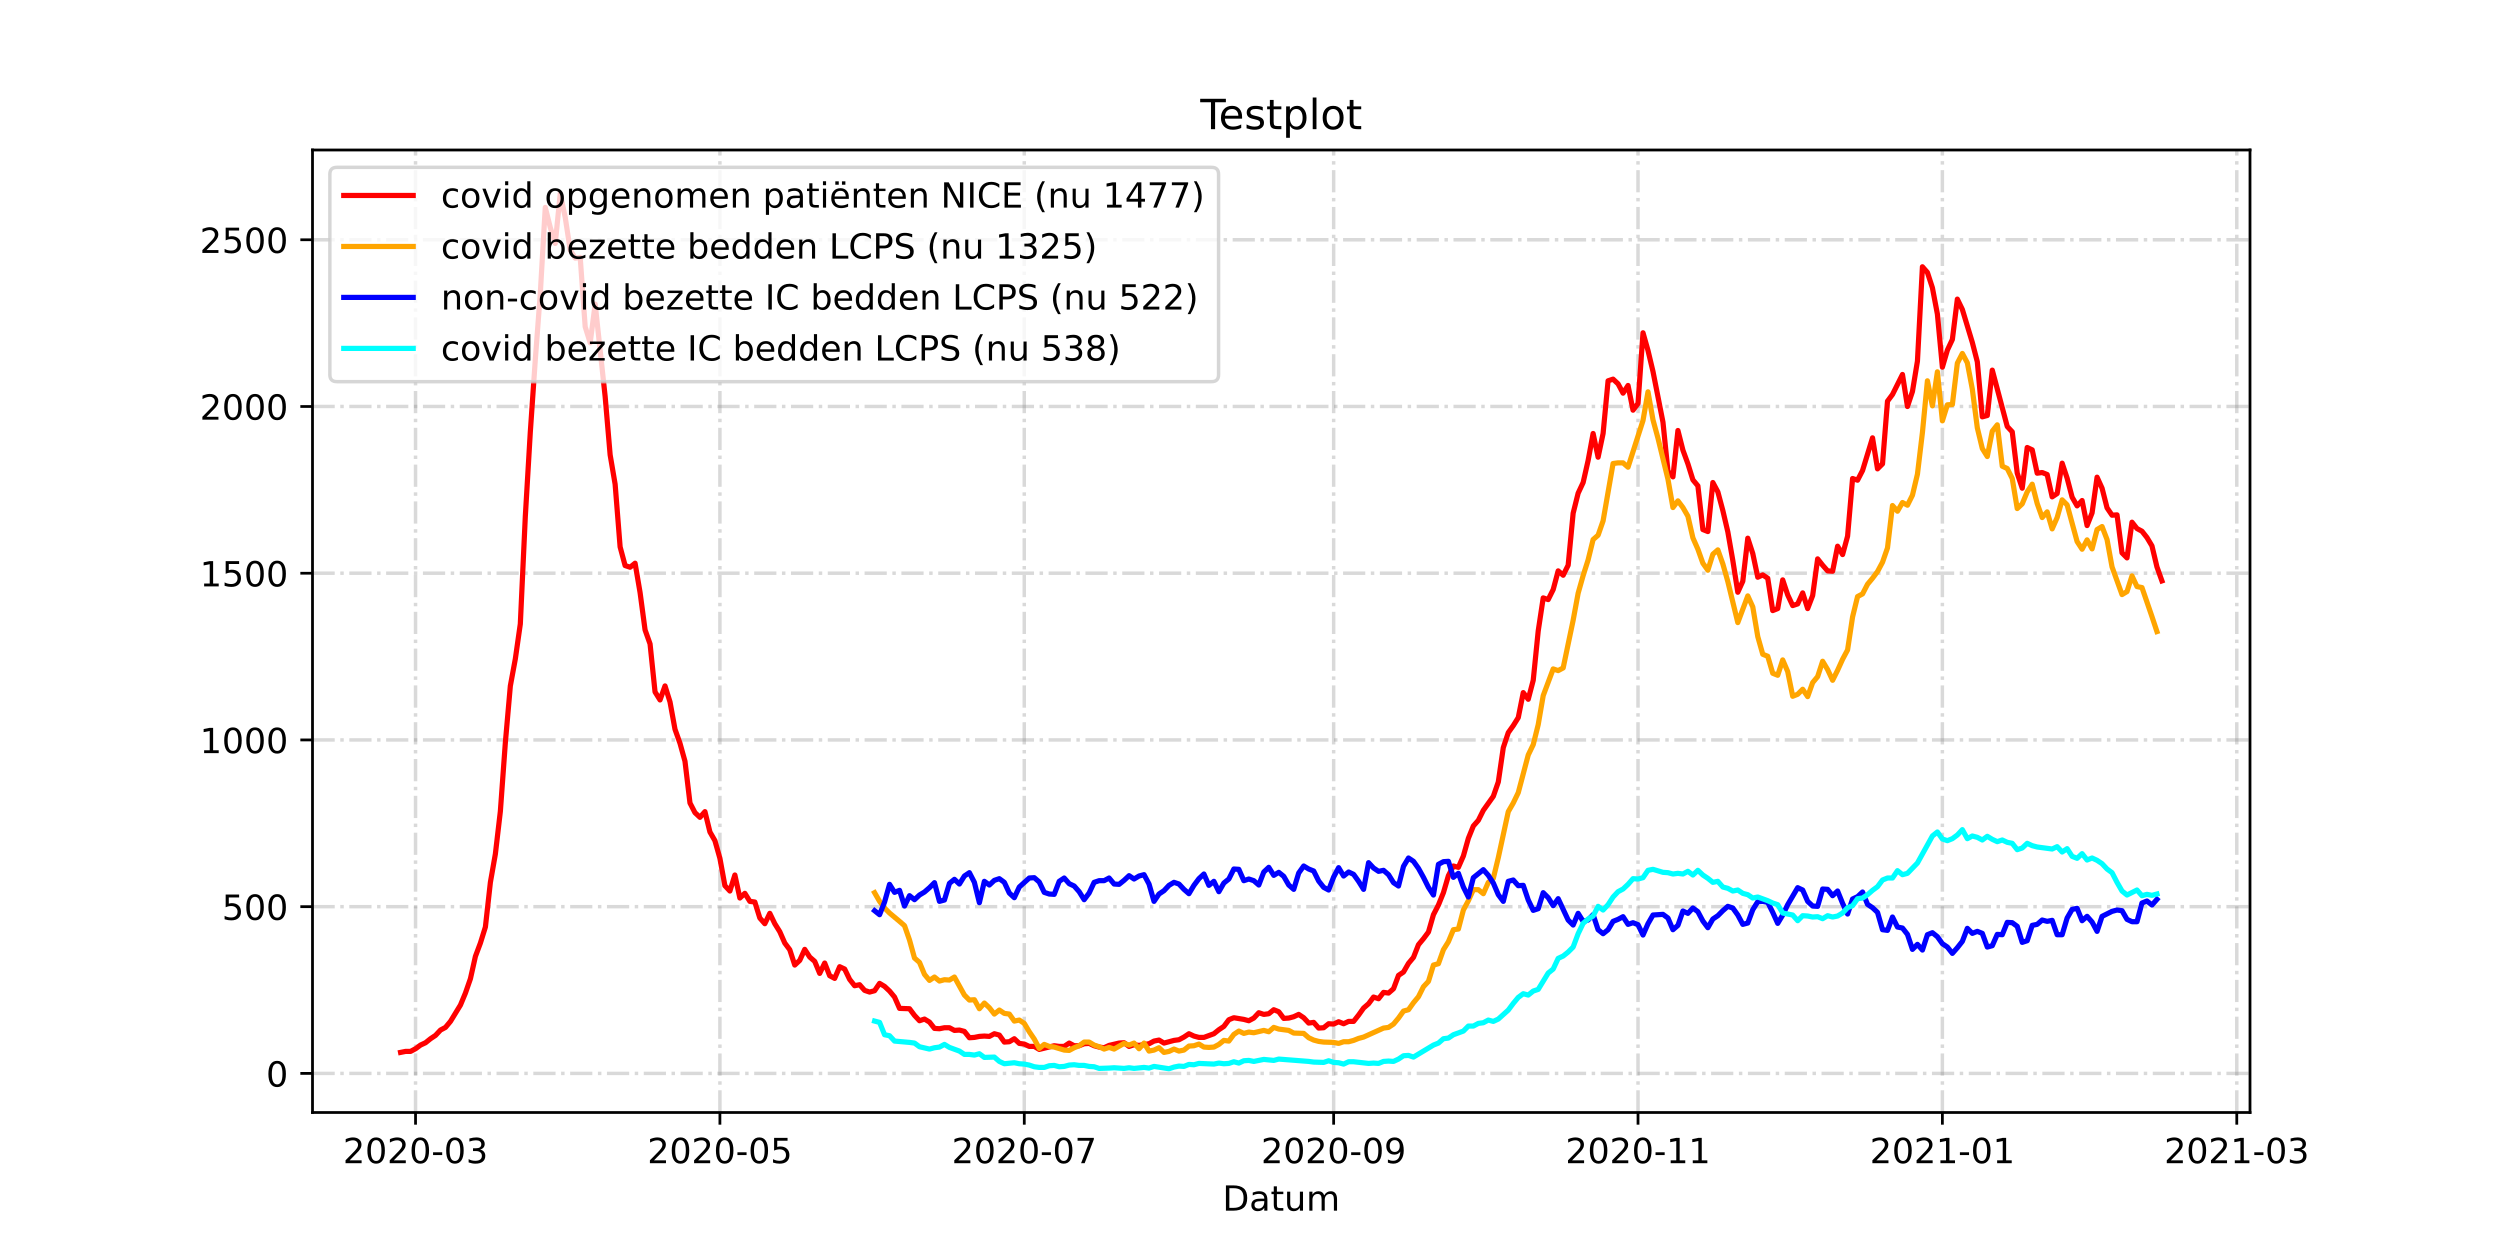<?xml version="1.0" encoding="utf-8" standalone="no"?>
<!DOCTYPE svg PUBLIC "-//W3C//DTD SVG 1.1//EN"
  "http://www.w3.org/Graphics/SVG/1.1/DTD/svg11.dtd">
<!-- Created with matplotlib (https://matplotlib.org/) -->
<svg height="360pt" version="1.1" viewBox="0 0 720 360" width="720pt" xmlns="http://www.w3.org/2000/svg" xmlns:xlink="http://www.w3.org/1999/xlink">
 <defs>
  <style type="text/css">*{stroke-linecap:butt;stroke-linejoin:round;}</style>
 </defs>
 <g id="figure_1">
  <g id="patch_1">
   <path d="M 0 360 
L 720 360 
L 720 0 
L 0 0 
z
" style="fill:#ffffff;"/>
  </g>
  <g id="axes_1">
   <g id="patch_2">
    <path d="M 90 320.4 
L 648 320.4 
L 648 43.2 
L 90 43.2 
z
" style="fill:#ffffff;"/>
   </g>
   <g id="matplotlib.axis_1">
    <g id="xtick_1">
     <g id="line2d_1">
      <path clip-path="url(#p1fb1a75ed5)" d="M 119.675 320.4 
L 119.675 43.2 
" style="fill:none;stroke:#808080;stroke-dasharray:6.4,1.6,1,1.6;stroke-dashoffset:0;stroke-opacity:0.3;"/>
     </g>
     <g id="line2d_2">
      <defs>
       <path d="M 0 0 
L 0 3.5 
" id="m7a5507fb14" style="stroke:#000000;stroke-width:0.8;"/>
      </defs>
      <g>
       <use style="stroke:#000000;stroke-width:0.8;" x="119.675" xlink:href="#m7a5507fb14" y="320.4"/>
      </g>
     </g>
     <g id="text_1">
      <!-- 2020-03 -->
      <g transform="translate(98.783 334.998)scale(0.1 -0.1)">
       <defs>
        <path d="M 19.188 8.297 
L 53.609 8.297 
L 53.609 0 
L 7.328 0 
L 7.328 8.297 
Q 12.938 14.109 22.625 23.891 
Q 32.328 33.688 34.812 36.531 
Q 39.547 41.844 41.422 45.531 
Q 43.312 49.219 43.312 52.781 
Q 43.312 58.594 39.234 62.25 
Q 35.156 65.922 28.609 65.922 
Q 23.969 65.922 18.812 64.312 
Q 13.672 62.703 7.812 59.422 
L 7.812 69.391 
Q 13.766 71.781 18.938 73 
Q 24.125 74.219 28.422 74.219 
Q 39.75 74.219 46.484 68.547 
Q 53.219 62.891 53.219 53.422 
Q 53.219 48.922 51.531 44.891 
Q 49.859 40.875 45.406 35.406 
Q 44.188 33.984 37.641 27.219 
Q 31.109 20.453 19.188 8.297 
z
" id="DejaVuSans-50"/>
        <path d="M 31.781 66.406 
Q 24.172 66.406 20.328 58.906 
Q 16.5 51.422 16.5 36.375 
Q 16.5 21.391 20.328 13.891 
Q 24.172 6.391 31.781 6.391 
Q 39.453 6.391 43.281 13.891 
Q 47.125 21.391 47.125 36.375 
Q 47.125 51.422 43.281 58.906 
Q 39.453 66.406 31.781 66.406 
z
M 31.781 74.219 
Q 44.047 74.219 50.516 64.516 
Q 56.984 54.828 56.984 36.375 
Q 56.984 17.969 50.516 8.266 
Q 44.047 -1.422 31.781 -1.422 
Q 19.531 -1.422 13.062 8.266 
Q 6.594 17.969 6.594 36.375 
Q 6.594 54.828 13.062 64.516 
Q 19.531 74.219 31.781 74.219 
z
" id="DejaVuSans-48"/>
        <path d="M 4.891 31.391 
L 31.203 31.391 
L 31.203 23.391 
L 4.891 23.391 
z
" id="DejaVuSans-45"/>
        <path d="M 40.578 39.312 
Q 47.656 37.797 51.625 33 
Q 55.609 28.219 55.609 21.188 
Q 55.609 10.406 48.188 4.484 
Q 40.766 -1.422 27.094 -1.422 
Q 22.516 -1.422 17.656 -0.516 
Q 12.797 0.391 7.625 2.203 
L 7.625 11.719 
Q 11.719 9.328 16.594 8.109 
Q 21.484 6.891 26.812 6.891 
Q 36.078 6.891 40.938 10.547 
Q 45.797 14.203 45.797 21.188 
Q 45.797 27.641 41.281 31.266 
Q 36.766 34.906 28.719 34.906 
L 20.219 34.906 
L 20.219 43.016 
L 29.109 43.016 
Q 36.375 43.016 40.234 45.922 
Q 44.094 48.828 44.094 54.297 
Q 44.094 59.906 40.109 62.906 
Q 36.141 65.922 28.719 65.922 
Q 24.656 65.922 20.016 65.031 
Q 15.375 64.156 9.812 62.312 
L 9.812 71.094 
Q 15.438 72.656 20.344 73.438 
Q 25.25 74.219 29.594 74.219 
Q 40.828 74.219 47.359 69.109 
Q 53.906 64.016 53.906 55.328 
Q 53.906 49.266 50.438 45.094 
Q 46.969 40.922 40.578 39.312 
z
" id="DejaVuSans-51"/>
       </defs>
       <use xlink:href="#DejaVuSans-50"/>
       <use x="63.623" xlink:href="#DejaVuSans-48"/>
       <use x="127.246" xlink:href="#DejaVuSans-50"/>
       <use x="190.869" xlink:href="#DejaVuSans-48"/>
       <use x="254.492" xlink:href="#DejaVuSans-45"/>
       <use x="290.576" xlink:href="#DejaVuSans-48"/>
       <use x="354.199" xlink:href="#DejaVuSans-51"/>
      </g>
     </g>
    </g>
    <g id="xtick_2">
     <g id="line2d_3">
      <path clip-path="url(#p1fb1a75ed5)" d="M 207.334 320.4 
L 207.334 43.2 
" style="fill:none;stroke:#808080;stroke-dasharray:6.4,1.6,1,1.6;stroke-dashoffset:0;stroke-opacity:0.3;"/>
     </g>
     <g id="line2d_4">
      <g>
       <use style="stroke:#000000;stroke-width:0.8;" x="207.334" xlink:href="#m7a5507fb14" y="320.4"/>
      </g>
     </g>
     <g id="text_2">
      <!-- 2020-05 -->
      <g transform="translate(186.442 334.998)scale(0.1 -0.1)">
       <defs>
        <path d="M 10.797 72.906 
L 49.516 72.906 
L 49.516 64.594 
L 19.828 64.594 
L 19.828 46.734 
Q 21.969 47.469 24.109 47.828 
Q 26.266 48.188 28.422 48.188 
Q 40.625 48.188 47.75 41.5 
Q 54.891 34.812 54.891 23.391 
Q 54.891 11.625 47.562 5.094 
Q 40.234 -1.422 26.906 -1.422 
Q 22.312 -1.422 17.547 -0.641 
Q 12.797 0.141 7.719 1.703 
L 7.719 11.625 
Q 12.109 9.234 16.797 8.062 
Q 21.484 6.891 26.703 6.891 
Q 35.156 6.891 40.078 11.328 
Q 45.016 15.766 45.016 23.391 
Q 45.016 31 40.078 35.438 
Q 35.156 39.891 26.703 39.891 
Q 22.75 39.891 18.812 39.016 
Q 14.891 38.141 10.797 36.281 
z
" id="DejaVuSans-53"/>
       </defs>
       <use xlink:href="#DejaVuSans-50"/>
       <use x="63.623" xlink:href="#DejaVuSans-48"/>
       <use x="127.246" xlink:href="#DejaVuSans-50"/>
       <use x="190.869" xlink:href="#DejaVuSans-48"/>
       <use x="254.492" xlink:href="#DejaVuSans-45"/>
       <use x="290.576" xlink:href="#DejaVuSans-48"/>
       <use x="354.199" xlink:href="#DejaVuSans-53"/>
      </g>
     </g>
    </g>
    <g id="xtick_3">
     <g id="line2d_5">
      <path clip-path="url(#p1fb1a75ed5)" d="M 294.993 320.4 
L 294.993 43.2 
" style="fill:none;stroke:#808080;stroke-dasharray:6.4,1.6,1,1.6;stroke-dashoffset:0;stroke-opacity:0.3;"/>
     </g>
     <g id="line2d_6">
      <g>
       <use style="stroke:#000000;stroke-width:0.8;" x="294.993" xlink:href="#m7a5507fb14" y="320.4"/>
      </g>
     </g>
     <g id="text_3">
      <!-- 2020-07 -->
      <g transform="translate(274.101 334.998)scale(0.1 -0.1)">
       <defs>
        <path d="M 8.203 72.906 
L 55.078 72.906 
L 55.078 68.703 
L 28.609 0 
L 18.312 0 
L 43.219 64.594 
L 8.203 64.594 
z
" id="DejaVuSans-55"/>
       </defs>
       <use xlink:href="#DejaVuSans-50"/>
       <use x="63.623" xlink:href="#DejaVuSans-48"/>
       <use x="127.246" xlink:href="#DejaVuSans-50"/>
       <use x="190.869" xlink:href="#DejaVuSans-48"/>
       <use x="254.492" xlink:href="#DejaVuSans-45"/>
       <use x="290.576" xlink:href="#DejaVuSans-48"/>
       <use x="354.199" xlink:href="#DejaVuSans-55"/>
      </g>
     </g>
    </g>
    <g id="xtick_4">
     <g id="line2d_7">
      <path clip-path="url(#p1fb1a75ed5)" d="M 384.089 320.4 
L 384.089 43.2 
" style="fill:none;stroke:#808080;stroke-dasharray:6.4,1.6,1,1.6;stroke-dashoffset:0;stroke-opacity:0.3;"/>
     </g>
     <g id="line2d_8">
      <g>
       <use style="stroke:#000000;stroke-width:0.8;" x="384.089" xlink:href="#m7a5507fb14" y="320.4"/>
      </g>
     </g>
     <g id="text_4">
      <!-- 2020-09 -->
      <g transform="translate(363.197 334.998)scale(0.1 -0.1)">
       <defs>
        <path d="M 10.984 1.516 
L 10.984 10.5 
Q 14.703 8.734 18.5 7.812 
Q 22.312 6.891 25.984 6.891 
Q 35.75 6.891 40.891 13.453 
Q 46.047 20.016 46.781 33.406 
Q 43.953 29.203 39.594 26.953 
Q 35.25 24.703 29.984 24.703 
Q 19.047 24.703 12.672 31.312 
Q 6.297 37.938 6.297 49.422 
Q 6.297 60.641 12.938 67.422 
Q 19.578 74.219 30.609 74.219 
Q 43.266 74.219 49.922 64.516 
Q 56.594 54.828 56.594 36.375 
Q 56.594 19.141 48.406 8.859 
Q 40.234 -1.422 26.422 -1.422 
Q 22.703 -1.422 18.891 -0.688 
Q 15.094 0.047 10.984 1.516 
z
M 30.609 32.422 
Q 37.25 32.422 41.125 36.953 
Q 45.016 41.5 45.016 49.422 
Q 45.016 57.281 41.125 61.844 
Q 37.25 66.406 30.609 66.406 
Q 23.969 66.406 20.094 61.844 
Q 16.219 57.281 16.219 49.422 
Q 16.219 41.5 20.094 36.953 
Q 23.969 32.422 30.609 32.422 
z
" id="DejaVuSans-57"/>
       </defs>
       <use xlink:href="#DejaVuSans-50"/>
       <use x="63.623" xlink:href="#DejaVuSans-48"/>
       <use x="127.246" xlink:href="#DejaVuSans-50"/>
       <use x="190.869" xlink:href="#DejaVuSans-48"/>
       <use x="254.492" xlink:href="#DejaVuSans-45"/>
       <use x="290.576" xlink:href="#DejaVuSans-48"/>
       <use x="354.199" xlink:href="#DejaVuSans-57"/>
      </g>
     </g>
    </g>
    <g id="xtick_5">
     <g id="line2d_9">
      <path clip-path="url(#p1fb1a75ed5)" d="M 471.748 320.4 
L 471.748 43.2 
" style="fill:none;stroke:#808080;stroke-dasharray:6.4,1.6,1,1.6;stroke-dashoffset:0;stroke-opacity:0.3;"/>
     </g>
     <g id="line2d_10">
      <g>
       <use style="stroke:#000000;stroke-width:0.8;" x="471.748" xlink:href="#m7a5507fb14" y="320.4"/>
      </g>
     </g>
     <g id="text_5">
      <!-- 2020-11 -->
      <g transform="translate(450.856 334.998)scale(0.1 -0.1)">
       <defs>
        <path d="M 12.406 8.297 
L 28.516 8.297 
L 28.516 63.922 
L 10.984 60.406 
L 10.984 69.391 
L 28.422 72.906 
L 38.281 72.906 
L 38.281 8.297 
L 54.391 8.297 
L 54.391 0 
L 12.406 0 
z
" id="DejaVuSans-49"/>
       </defs>
       <use xlink:href="#DejaVuSans-50"/>
       <use x="63.623" xlink:href="#DejaVuSans-48"/>
       <use x="127.246" xlink:href="#DejaVuSans-50"/>
       <use x="190.869" xlink:href="#DejaVuSans-48"/>
       <use x="254.492" xlink:href="#DejaVuSans-45"/>
       <use x="290.576" xlink:href="#DejaVuSans-49"/>
       <use x="354.199" xlink:href="#DejaVuSans-49"/>
      </g>
     </g>
    </g>
    <g id="xtick_6">
     <g id="line2d_11">
      <path clip-path="url(#p1fb1a75ed5)" d="M 559.407 320.4 
L 559.407 43.2 
" style="fill:none;stroke:#808080;stroke-dasharray:6.4,1.6,1,1.6;stroke-dashoffset:0;stroke-opacity:0.3;"/>
     </g>
     <g id="line2d_12">
      <g>
       <use style="stroke:#000000;stroke-width:0.8;" x="559.407" xlink:href="#m7a5507fb14" y="320.4"/>
      </g>
     </g>
     <g id="text_6">
      <!-- 2021-01 -->
      <g transform="translate(538.515 334.998)scale(0.1 -0.1)">
       <use xlink:href="#DejaVuSans-50"/>
       <use x="63.623" xlink:href="#DejaVuSans-48"/>
       <use x="127.246" xlink:href="#DejaVuSans-50"/>
       <use x="190.869" xlink:href="#DejaVuSans-49"/>
       <use x="254.492" xlink:href="#DejaVuSans-45"/>
       <use x="290.576" xlink:href="#DejaVuSans-48"/>
       <use x="354.199" xlink:href="#DejaVuSans-49"/>
      </g>
     </g>
    </g>
    <g id="xtick_7">
     <g id="line2d_13">
      <path clip-path="url(#p1fb1a75ed5)" d="M 644.192 320.4 
L 644.192 43.2 
" style="fill:none;stroke:#808080;stroke-dasharray:6.4,1.6,1,1.6;stroke-dashoffset:0;stroke-opacity:0.3;"/>
     </g>
     <g id="line2d_14">
      <g>
       <use style="stroke:#000000;stroke-width:0.8;" x="644.192" xlink:href="#m7a5507fb14" y="320.4"/>
      </g>
     </g>
     <g id="text_7">
      <!-- 2021-03 -->
      <g transform="translate(623.3 334.998)scale(0.1 -0.1)">
       <use xlink:href="#DejaVuSans-50"/>
       <use x="63.623" xlink:href="#DejaVuSans-48"/>
       <use x="127.246" xlink:href="#DejaVuSans-50"/>
       <use x="190.869" xlink:href="#DejaVuSans-49"/>
       <use x="254.492" xlink:href="#DejaVuSans-45"/>
       <use x="290.576" xlink:href="#DejaVuSans-48"/>
       <use x="354.199" xlink:href="#DejaVuSans-51"/>
      </g>
     </g>
    </g>
    <g id="text_8">
     <!-- Datum -->
     <g transform="translate(352.087 348.677)scale(0.1 -0.1)">
      <defs>
       <path d="M 19.672 64.797 
L 19.672 8.109 
L 31.594 8.109 
Q 46.688 8.109 53.688 14.938 
Q 60.688 21.781 60.688 36.531 
Q 60.688 51.172 53.688 57.984 
Q 46.688 64.797 31.594 64.797 
z
M 9.812 72.906 
L 30.078 72.906 
Q 51.266 72.906 61.172 64.094 
Q 71.094 55.281 71.094 36.531 
Q 71.094 17.672 61.125 8.828 
Q 51.172 0 30.078 0 
L 9.812 0 
z
" id="DejaVuSans-68"/>
       <path d="M 34.281 27.484 
Q 23.391 27.484 19.188 25 
Q 14.984 22.516 14.984 16.5 
Q 14.984 11.719 18.141 8.906 
Q 21.297 6.109 26.703 6.109 
Q 34.188 6.109 38.703 11.406 
Q 43.219 16.703 43.219 25.484 
L 43.219 27.484 
z
M 52.203 31.203 
L 52.203 0 
L 43.219 0 
L 43.219 8.297 
Q 40.141 3.328 35.547 0.953 
Q 30.953 -1.422 24.312 -1.422 
Q 15.922 -1.422 10.953 3.297 
Q 6 8.016 6 15.922 
Q 6 25.141 12.172 29.828 
Q 18.359 34.516 30.609 34.516 
L 43.219 34.516 
L 43.219 35.406 
Q 43.219 41.609 39.141 45 
Q 35.062 48.391 27.688 48.391 
Q 23 48.391 18.547 47.266 
Q 14.109 46.141 10.016 43.891 
L 10.016 52.203 
Q 14.938 54.109 19.578 55.047 
Q 24.219 56 28.609 56 
Q 40.484 56 46.344 49.844 
Q 52.203 43.703 52.203 31.203 
z
" id="DejaVuSans-97"/>
       <path d="M 18.312 70.219 
L 18.312 54.688 
L 36.812 54.688 
L 36.812 47.703 
L 18.312 47.703 
L 18.312 18.016 
Q 18.312 11.328 20.141 9.422 
Q 21.969 7.516 27.594 7.516 
L 36.812 7.516 
L 36.812 0 
L 27.594 0 
Q 17.188 0 13.234 3.875 
Q 9.281 7.766 9.281 18.016 
L 9.281 47.703 
L 2.688 47.703 
L 2.688 54.688 
L 9.281 54.688 
L 9.281 70.219 
z
" id="DejaVuSans-116"/>
       <path d="M 8.5 21.578 
L 8.5 54.688 
L 17.484 54.688 
L 17.484 21.922 
Q 17.484 14.156 20.5 10.266 
Q 23.531 6.391 29.594 6.391 
Q 36.859 6.391 41.078 11.031 
Q 45.312 15.672 45.312 23.688 
L 45.312 54.688 
L 54.297 54.688 
L 54.297 0 
L 45.312 0 
L 45.312 8.406 
Q 42.047 3.422 37.719 1 
Q 33.406 -1.422 27.688 -1.422 
Q 18.266 -1.422 13.375 4.438 
Q 8.5 10.297 8.5 21.578 
z
M 31.109 56 
z
" id="DejaVuSans-117"/>
       <path d="M 52 44.188 
Q 55.375 50.25 60.062 53.125 
Q 64.75 56 71.094 56 
Q 79.641 56 84.281 50.016 
Q 88.922 44.047 88.922 33.016 
L 88.922 0 
L 79.891 0 
L 79.891 32.719 
Q 79.891 40.578 77.094 44.375 
Q 74.312 48.188 68.609 48.188 
Q 61.625 48.188 57.562 43.547 
Q 53.516 38.922 53.516 30.906 
L 53.516 0 
L 44.484 0 
L 44.484 32.719 
Q 44.484 40.625 41.703 44.406 
Q 38.922 48.188 33.109 48.188 
Q 26.219 48.188 22.156 43.531 
Q 18.109 38.875 18.109 30.906 
L 18.109 0 
L 9.078 0 
L 9.078 54.688 
L 18.109 54.688 
L 18.109 46.188 
Q 21.188 51.219 25.484 53.609 
Q 29.781 56 35.688 56 
Q 41.656 56 45.828 52.969 
Q 50 49.953 52 44.188 
z
" id="DejaVuSans-109"/>
      </defs>
      <use xlink:href="#DejaVuSans-68"/>
      <use x="77.002" xlink:href="#DejaVuSans-97"/>
      <use x="138.281" xlink:href="#DejaVuSans-116"/>
      <use x="177.49" xlink:href="#DejaVuSans-117"/>
      <use x="240.869" xlink:href="#DejaVuSans-109"/>
     </g>
    </g>
   </g>
   <g id="matplotlib.axis_2">
    <g id="ytick_1">
     <g id="line2d_15">
      <path clip-path="url(#p1fb1a75ed5)" d="M 90 309.145 
L 648 309.145 
" style="fill:none;stroke:#808080;stroke-dasharray:6.4,1.6,1,1.6;stroke-dashoffset:0;stroke-opacity:0.3;"/>
     </g>
     <g id="line2d_16">
      <defs>
       <path d="M 0 0 
L -3.5 0 
" id="mdbb04f09a5" style="stroke:#000000;stroke-width:0.8;"/>
      </defs>
      <g>
       <use style="stroke:#000000;stroke-width:0.8;" x="90" xlink:href="#mdbb04f09a5" y="309.145"/>
      </g>
     </g>
     <g id="text_9">
      <!-- 0 -->
      <g transform="translate(76.638 312.944)scale(0.1 -0.1)">
       <use xlink:href="#DejaVuSans-48"/>
      </g>
     </g>
    </g>
    <g id="ytick_2">
     <g id="line2d_17">
      <path clip-path="url(#p1fb1a75ed5)" d="M 90 261.126 
L 648 261.126 
" style="fill:none;stroke:#808080;stroke-dasharray:6.4,1.6,1,1.6;stroke-dashoffset:0;stroke-opacity:0.3;"/>
     </g>
     <g id="line2d_18">
      <g>
       <use style="stroke:#000000;stroke-width:0.8;" x="90" xlink:href="#mdbb04f09a5" y="261.126"/>
      </g>
     </g>
     <g id="text_10">
      <!-- 500 -->
      <g transform="translate(63.913 264.925)scale(0.1 -0.1)">
       <use xlink:href="#DejaVuSans-53"/>
       <use x="63.623" xlink:href="#DejaVuSans-48"/>
       <use x="127.246" xlink:href="#DejaVuSans-48"/>
      </g>
     </g>
    </g>
    <g id="ytick_3">
     <g id="line2d_19">
      <path clip-path="url(#p1fb1a75ed5)" d="M 90 213.108 
L 648 213.108 
" style="fill:none;stroke:#808080;stroke-dasharray:6.4,1.6,1,1.6;stroke-dashoffset:0;stroke-opacity:0.3;"/>
     </g>
     <g id="line2d_20">
      <g>
       <use style="stroke:#000000;stroke-width:0.8;" x="90" xlink:href="#mdbb04f09a5" y="213.108"/>
      </g>
     </g>
     <g id="text_11">
      <!-- 1000 -->
      <g transform="translate(57.55 216.907)scale(0.1 -0.1)">
       <use xlink:href="#DejaVuSans-49"/>
       <use x="63.623" xlink:href="#DejaVuSans-48"/>
       <use x="127.246" xlink:href="#DejaVuSans-48"/>
       <use x="190.869" xlink:href="#DejaVuSans-48"/>
      </g>
     </g>
    </g>
    <g id="ytick_4">
     <g id="line2d_21">
      <path clip-path="url(#p1fb1a75ed5)" d="M 90 165.09 
L 648 165.09 
" style="fill:none;stroke:#808080;stroke-dasharray:6.4,1.6,1,1.6;stroke-dashoffset:0;stroke-opacity:0.3;"/>
     </g>
     <g id="line2d_22">
      <g>
       <use style="stroke:#000000;stroke-width:0.8;" x="90" xlink:href="#mdbb04f09a5" y="165.09"/>
      </g>
     </g>
     <g id="text_12">
      <!-- 1500 -->
      <g transform="translate(57.55 168.889)scale(0.1 -0.1)">
       <use xlink:href="#DejaVuSans-49"/>
       <use x="63.623" xlink:href="#DejaVuSans-53"/>
       <use x="127.246" xlink:href="#DejaVuSans-48"/>
       <use x="190.869" xlink:href="#DejaVuSans-48"/>
      </g>
     </g>
    </g>
    <g id="ytick_5">
     <g id="line2d_23">
      <path clip-path="url(#p1fb1a75ed5)" d="M 90 117.071 
L 648 117.071 
" style="fill:none;stroke:#808080;stroke-dasharray:6.4,1.6,1,1.6;stroke-dashoffset:0;stroke-opacity:0.3;"/>
     </g>
     <g id="line2d_24">
      <g>
       <use style="stroke:#000000;stroke-width:0.8;" x="90" xlink:href="#mdbb04f09a5" y="117.071"/>
      </g>
     </g>
     <g id="text_13">
      <!-- 2000 -->
      <g transform="translate(57.55 120.871)scale(0.1 -0.1)">
       <use xlink:href="#DejaVuSans-50"/>
       <use x="63.623" xlink:href="#DejaVuSans-48"/>
       <use x="127.246" xlink:href="#DejaVuSans-48"/>
       <use x="190.869" xlink:href="#DejaVuSans-48"/>
      </g>
     </g>
    </g>
    <g id="ytick_6">
     <g id="line2d_25">
      <path clip-path="url(#p1fb1a75ed5)" d="M 90 69.053 
L 648 69.053 
" style="fill:none;stroke:#808080;stroke-dasharray:6.4,1.6,1,1.6;stroke-dashoffset:0;stroke-opacity:0.3;"/>
     </g>
     <g id="line2d_26">
      <g>
       <use style="stroke:#000000;stroke-width:0.8;" x="90" xlink:href="#mdbb04f09a5" y="69.053"/>
      </g>
     </g>
     <g id="text_14">
      <!-- 2500 -->
      <g transform="translate(57.55 72.852)scale(0.1 -0.1)">
       <use xlink:href="#DejaVuSans-50"/>
       <use x="63.623" xlink:href="#DejaVuSans-53"/>
       <use x="127.246" xlink:href="#DejaVuSans-48"/>
       <use x="190.869" xlink:href="#DejaVuSans-48"/>
      </g>
     </g>
    </g>
   </g>
   <g id="line2d_27">
    <path clip-path="url(#p1fb1a75ed5)" d="M 115.364 303.094 
L 116.801 302.806 
L 118.238 302.806 
L 119.675 302.038 
L 121.112 300.981 
L 122.549 300.309 
L 123.986 299.157 
L 125.423 298.196 
L 126.86 296.66 
L 128.297 295.891 
L 129.734 294.163 
L 132.608 289.457 
L 134.045 286 
L 135.482 281.87 
L 136.919 275.436 
L 138.356 271.594 
L 139.793 266.984 
L 141.23 254.116 
L 142.667 245.952 
L 144.104 233.66 
L 145.541 213.876 
L 146.978 197.55 
L 148.415 189.771 
L 149.852 179.687 
L 151.289 148.763 
L 152.726 124.466 
L 154.164 103.626 
L 155.601 84.611 
L 157.038 59.737 
L 158.475 65.5 
L 159.912 70.109 
L 161.349 55.8 
L 162.786 62.619 
L 164.223 72.03 
L 165.66 74.335 
L 167.097 74.143 
L 168.534 94.119 
L 169.971 98.728 
L 171.408 87.588 
L 174.282 114.19 
L 175.719 130.997 
L 177.156 139.448 
L 178.593 157.503 
L 180.03 162.881 
L 181.467 163.361 
L 182.904 162.209 
L 184.341 170.66 
L 185.778 181.416 
L 187.215 185.449 
L 188.652 199.279 
L 190.089 201.584 
L 191.526 197.55 
L 192.963 202.16 
L 194.4 210.035 
L 195.837 214.068 
L 197.275 219.254 
L 198.712 231.259 
L 200.149 234.044 
L 201.586 235.388 
L 203.023 233.756 
L 204.46 239.614 
L 205.897 242.111 
L 207.334 247.201 
L 208.771 255.076 
L 210.208 256.613 
L 211.645 252.003 
L 213.082 258.629 
L 214.519 257.285 
L 215.956 259.59 
L 217.393 259.782 
L 218.83 264.391 
L 220.267 266.024 
L 221.704 263.047 
L 223.141 266.024 
L 224.578 268.329 
L 226.015 271.594 
L 227.452 273.515 
L 228.889 277.933 
L 230.326 276.588 
L 231.763 273.419 
L 233.2 275.628 
L 234.637 276.876 
L 236.074 280.334 
L 237.511 277.356 
L 238.948 281.006 
L 240.386 281.774 
L 241.823 278.413 
L 243.26 279.085 
L 244.697 282.062 
L 246.134 283.887 
L 247.571 283.599 
L 249.008 285.231 
L 250.445 285.712 
L 251.882 285.327 
L 253.319 283.215 
L 254.756 284.079 
L 256.193 285.423 
L 257.63 287.152 
L 259.067 290.417 
L 261.941 290.513 
L 263.378 292.434 
L 264.815 293.971 
L 266.252 293.491 
L 267.689 294.355 
L 269.126 296.18 
L 270.563 296.276 
L 272 295.988 
L 273.437 295.988 
L 274.874 296.756 
L 276.311 296.66 
L 277.748 297.044 
L 279.185 298.869 
L 280.622 298.773 
L 282.059 298.484 
L 283.497 298.388 
L 284.934 298.484 
L 286.371 297.716 
L 287.808 298.1 
L 289.245 300.117 
L 290.682 300.021 
L 292.119 299.157 
L 293.556 300.501 
L 294.993 300.693 
L 296.43 301.366 
L 297.867 301.366 
L 299.304 302.23 
L 303.615 301.173 
L 305.052 301.366 
L 306.489 301.366 
L 307.926 300.405 
L 309.363 301.173 
L 310.8 301.173 
L 312.237 300.597 
L 313.674 300.501 
L 315.111 301.173 
L 316.548 301.558 
L 317.985 301.75 
L 319.422 301.077 
L 322.296 300.405 
L 323.733 300.309 
L 325.17 301.366 
L 326.608 300.885 
L 328.045 301.077 
L 330.919 300.597 
L 332.356 299.829 
L 333.793 299.541 
L 335.23 300.405 
L 338.104 299.637 
L 339.541 299.445 
L 340.978 298.677 
L 342.415 297.716 
L 343.852 298.388 
L 345.289 298.773 
L 346.726 298.773 
L 349.6 297.716 
L 351.037 296.564 
L 352.474 295.603 
L 353.911 293.683 
L 355.348 293.106 
L 358.222 293.587 
L 359.659 293.971 
L 361.096 293.202 
L 362.533 291.666 
L 363.97 292.146 
L 365.407 291.954 
L 366.844 290.802 
L 368.281 291.378 
L 369.719 293.298 
L 371.156 293.202 
L 372.593 292.818 
L 374.03 292.146 
L 375.467 293.106 
L 376.904 294.643 
L 378.341 294.451 
L 379.778 296.084 
L 381.215 295.988 
L 382.652 294.835 
L 384.089 294.931 
L 385.526 294.259 
L 386.963 294.835 
L 388.4 294.163 
L 389.837 294.163 
L 391.274 292.338 
L 392.711 290.321 
L 394.148 289.073 
L 395.585 287.152 
L 397.022 287.632 
L 398.459 285.808 
L 399.896 286 
L 401.333 284.751 
L 402.77 280.91 
L 404.207 279.949 
L 405.644 277.452 
L 407.081 275.724 
L 408.518 272.074 
L 409.955 270.346 
L 411.392 268.425 
L 412.83 263.431 
L 414.267 260.646 
L 415.704 257.093 
L 417.141 252.195 
L 418.578 249.41 
L 420.015 249.794 
L 421.452 246.529 
L 422.889 241.439 
L 424.326 237.885 
L 425.763 236.253 
L 427.2 233.372 
L 430.074 229.338 
L 431.511 225.209 
L 432.948 215.317 
L 434.385 210.995 
L 435.822 208.978 
L 437.259 206.673 
L 438.696 199.471 
L 440.133 201.391 
L 441.57 195.917 
L 443.007 181.704 
L 444.444 172.196 
L 445.881 172.677 
L 447.318 169.795 
L 448.755 164.417 
L 450.192 165.666 
L 451.629 162.785 
L 453.066 147.803 
L 454.503 142.041 
L 455.941 138.968 
L 457.378 132.629 
L 458.815 124.85 
L 460.252 131.669 
L 461.689 124.85 
L 463.126 109.677 
L 464.563 109.196 
L 466 110.541 
L 467.437 113.23 
L 468.874 111.021 
L 470.311 118.128 
L 471.748 116.207 
L 473.185 95.847 
L 474.622 100.937 
L 476.059 106.987 
L 478.933 121.585 
L 480.37 135.702 
L 481.807 137.335 
L 483.244 123.986 
L 484.681 129.652 
L 486.118 133.59 
L 487.555 138.199 
L 488.992 139.928 
L 490.429 152.509 
L 491.866 153.085 
L 493.303 138.968 
L 494.74 141.657 
L 496.177 147.035 
L 497.614 153.181 
L 499.052 161.44 
L 500.489 170.564 
L 501.926 167.395 
L 503.363 155.006 
L 504.8 159.423 
L 506.237 166.242 
L 507.674 165.57 
L 509.111 166.53 
L 510.548 175.846 
L 511.985 175.27 
L 513.422 167.01 
L 514.859 171.332 
L 516.296 174.405 
L 517.733 173.925 
L 519.17 170.756 
L 520.607 175.27 
L 522.044 171.524 
L 523.481 160.96 
L 524.918 162.785 
L 526.355 164.417 
L 527.792 164.513 
L 529.229 157.311 
L 530.666 159.712 
L 532.103 154.43 
L 533.54 137.815 
L 534.977 138.295 
L 536.414 135.51 
L 539.288 126.099 
L 540.725 135.03 
L 542.163 133.59 
L 543.6 115.535 
L 545.037 113.614 
L 547.911 107.852 
L 549.348 117.071 
L 550.785 112.75 
L 552.222 104.01 
L 553.659 76.832 
L 555.096 78.465 
L 556.533 82.882 
L 557.97 90.469 
L 559.407 105.739 
L 560.844 100.841 
L 562.281 97.768 
L 563.718 86.148 
L 565.155 89.125 
L 568.029 98.632 
L 569.466 104.202 
L 570.903 120.048 
L 572.34 119.664 
L 573.777 106.603 
L 578.088 122.834 
L 579.525 124.37 
L 580.962 136.279 
L 582.399 140.6 
L 583.836 128.884 
L 585.274 129.556 
L 586.711 136.279 
L 588.148 136.087 
L 589.585 136.663 
L 591.022 143.097 
L 592.459 142.137 
L 593.896 133.398 
L 595.333 137.719 
L 596.77 143.193 
L 598.207 145.69 
L 599.644 144.154 
L 601.081 151.356 
L 602.518 147.707 
L 603.955 137.431 
L 605.392 140.6 
L 606.829 146.266 
L 608.266 148.379 
L 609.703 148.283 
L 611.14 159.231 
L 612.577 160.672 
L 614.014 150.396 
L 615.451 152.221 
L 616.888 152.989 
L 618.325 154.814 
L 619.762 157.215 
L 621.199 163.265 
L 622.636 167.298 
L 622.636 167.298 
" style="fill:none;stroke:#ff0000;stroke-linecap:square;stroke-width:1.5;"/>
   </g>
   <g id="line2d_28">
    <path clip-path="url(#p1fb1a75ed5)" d="M 251.882 257.093 
L 253.319 259.59 
L 254.756 261.51 
L 256.193 262.951 
L 259.067 265.352 
L 260.504 266.6 
L 261.941 270.73 
L 263.378 275.916 
L 264.815 277.164 
L 266.252 280.622 
L 267.689 282.35 
L 269.126 281.39 
L 270.563 282.542 
L 272 282.158 
L 273.437 282.254 
L 274.874 281.39 
L 277.748 286.576 
L 279.185 288.016 
L 280.622 287.92 
L 282.059 290.513 
L 283.497 288.881 
L 284.934 290.225 
L 286.371 292.05 
L 287.808 290.898 
L 289.245 291.858 
L 290.682 292.05 
L 292.119 294.067 
L 293.556 293.779 
L 294.993 294.739 
L 296.43 297.14 
L 297.867 299.253 
L 299.304 301.942 
L 300.741 300.789 
L 302.178 301.366 
L 303.615 301.558 
L 306.489 302.422 
L 307.926 302.518 
L 309.363 301.75 
L 310.8 301.173 
L 312.237 300.117 
L 313.674 300.117 
L 315.111 300.981 
L 316.548 301.462 
L 317.985 302.134 
L 319.422 301.654 
L 320.859 302.134 
L 323.733 300.501 
L 325.17 300.981 
L 326.608 300.405 
L 328.045 302.038 
L 329.482 300.405 
L 330.919 302.71 
L 332.356 302.422 
L 333.793 301.75 
L 335.23 303.094 
L 336.667 302.806 
L 338.104 302.134 
L 339.541 302.71 
L 340.978 302.422 
L 342.415 301.27 
L 343.852 301.173 
L 345.289 300.693 
L 346.726 301.558 
L 348.163 301.654 
L 349.6 301.558 
L 351.037 300.789 
L 352.474 299.637 
L 353.911 299.829 
L 355.348 297.908 
L 356.785 296.948 
L 358.222 297.62 
L 359.659 297.236 
L 361.096 297.428 
L 363.97 296.756 
L 365.407 297.14 
L 366.844 295.891 
L 368.281 296.372 
L 371.156 296.756 
L 372.593 297.524 
L 375.467 297.62 
L 376.904 298.869 
L 378.341 299.541 
L 379.778 299.925 
L 381.215 300.117 
L 384.089 300.213 
L 385.526 300.501 
L 386.963 300.021 
L 388.4 300.021 
L 389.837 299.637 
L 391.274 299.061 
L 392.711 298.677 
L 398.459 296.084 
L 399.896 295.891 
L 401.333 294.931 
L 402.77 293.202 
L 404.207 291.186 
L 405.644 290.802 
L 407.081 288.785 
L 408.518 287.056 
L 409.955 284.175 
L 411.392 282.638 
L 412.83 277.933 
L 414.267 277.548 
L 415.704 273.515 
L 417.141 271.21 
L 418.578 267.753 
L 420.015 267.561 
L 421.452 262.087 
L 422.889 259.398 
L 424.326 256.228 
L 425.763 256.228 
L 427.2 257.381 
L 428.637 254.116 
L 430.074 252.963 
L 431.511 247.009 
L 434.385 233.756 
L 435.822 231.259 
L 437.259 228.282 
L 440.133 217.43 
L 441.57 214.452 
L 443.007 208.69 
L 444.444 200.335 
L 447.318 192.652 
L 448.755 193.132 
L 450.192 192.364 
L 453.066 178.631 
L 454.503 170.852 
L 455.941 165.762 
L 457.378 161.248 
L 458.815 155.39 
L 460.252 154.141 
L 461.689 150.012 
L 464.563 133.494 
L 466 133.302 
L 467.437 133.302 
L 468.874 134.55 
L 473.185 121.105 
L 474.622 112.846 
L 476.059 120.913 
L 477.496 126.195 
L 480.37 138.007 
L 481.807 146.17 
L 483.244 144.25 
L 484.681 146.17 
L 486.118 148.667 
L 487.555 154.91 
L 488.992 158.175 
L 490.429 162.209 
L 491.866 164.225 
L 493.303 159.616 
L 494.74 158.367 
L 496.177 162.401 
L 497.614 167.491 
L 500.489 179.303 
L 503.363 171.62 
L 504.8 174.789 
L 506.237 183.337 
L 507.674 188.427 
L 509.111 189.003 
L 510.548 193.901 
L 511.985 194.477 
L 513.422 190.059 
L 514.859 193.42 
L 516.296 200.527 
L 517.733 199.951 
L 519.17 198.51 
L 520.607 200.623 
L 522.044 196.59 
L 523.481 194.861 
L 524.918 190.443 
L 526.355 192.844 
L 527.792 195.917 
L 529.229 193.036 
L 530.666 189.867 
L 532.103 187.178 
L 533.54 177.67 
L 534.977 171.812 
L 536.414 171.044 
L 537.851 168.259 
L 539.288 166.53 
L 540.725 164.609 
L 542.163 161.92 
L 543.6 157.791 
L 545.037 145.594 
L 546.474 147.227 
L 547.911 144.73 
L 549.348 145.498 
L 550.785 142.617 
L 552.222 136.567 
L 553.659 124.562 
L 555.096 109.677 
L 556.533 116.879 
L 557.97 107.084 
L 559.407 121.201 
L 560.844 116.591 
L 562.281 116.495 
L 563.718 104.587 
L 565.155 101.802 
L 566.592 104.491 
L 568.029 112.077 
L 569.466 123.218 
L 570.903 129.172 
L 572.34 131.477 
L 573.777 124.178 
L 575.214 122.353 
L 576.651 134.262 
L 578.088 134.934 
L 579.525 137.815 
L 580.962 146.459 
L 582.399 145.114 
L 583.836 141.657 
L 585.274 139.448 
L 586.711 145.018 
L 588.148 149.052 
L 589.585 147.419 
L 591.022 152.317 
L 592.459 149.052 
L 593.896 143.962 
L 595.333 145.402 
L 598.207 155.966 
L 599.644 158.175 
L 601.081 155.486 
L 602.518 158.079 
L 603.955 152.509 
L 605.392 151.645 
L 606.829 155.39 
L 608.266 163.265 
L 611.14 171.236 
L 612.577 170.372 
L 614.014 165.858 
L 615.451 168.931 
L 616.888 169.219 
L 619.762 177.574 
L 621.199 181.896 
L 621.199 181.896 
" style="fill:none;stroke:#ffa500;stroke-linecap:square;stroke-width:1.5;"/>
   </g>
   <g id="line2d_29">
    <path clip-path="url(#p1fb1a75ed5)" d="M 251.882 262.279 
L 253.319 263.431 
L 254.756 259.782 
L 256.193 254.692 
L 257.63 256.997 
L 259.067 256.42 
L 260.504 260.934 
L 261.941 257.957 
L 263.378 259.109 
L 264.815 257.765 
L 266.252 256.901 
L 267.689 255.652 
L 269.126 254.212 
L 270.563 259.59 
L 272 259.205 
L 273.437 254.404 
L 274.874 253.251 
L 276.311 254.596 
L 277.748 252.291 
L 279.185 251.33 
L 280.622 254.116 
L 282.059 259.974 
L 283.497 253.827 
L 284.934 254.884 
L 286.371 253.539 
L 287.808 253.059 
L 289.245 254.116 
L 290.682 257.189 
L 292.119 258.533 
L 293.556 255.46 
L 296.43 252.867 
L 297.867 252.771 
L 299.304 254.02 
L 300.741 256.997 
L 302.178 257.477 
L 303.615 257.573 
L 305.052 253.827 
L 306.489 252.867 
L 307.926 254.5 
L 309.363 255.172 
L 310.8 256.805 
L 312.237 259.109 
L 313.674 257.189 
L 315.111 254.116 
L 316.548 253.635 
L 317.985 253.635 
L 319.422 252.867 
L 320.859 254.596 
L 322.296 254.692 
L 323.733 253.539 
L 325.17 252.195 
L 326.608 253.155 
L 328.045 252.291 
L 329.482 251.907 
L 330.919 254.596 
L 332.356 259.59 
L 333.793 257.477 
L 335.23 256.516 
L 336.667 254.98 
L 338.104 254.116 
L 339.541 254.596 
L 340.978 256.132 
L 342.415 257.381 
L 343.852 254.98 
L 345.289 253.059 
L 346.726 251.715 
L 348.163 254.98 
L 349.6 253.827 
L 351.037 256.805 
L 352.474 254.308 
L 353.911 253.155 
L 355.348 250.274 
L 356.785 250.37 
L 358.222 253.635 
L 359.659 253.155 
L 361.096 253.635 
L 362.533 254.884 
L 363.97 251.138 
L 365.407 249.794 
L 366.844 252.099 
L 368.281 251.234 
L 369.719 252.387 
L 371.156 254.884 
L 372.593 256.132 
L 374.03 251.427 
L 375.467 249.41 
L 376.904 250.274 
L 378.341 250.85 
L 379.778 253.731 
L 381.215 255.556 
L 382.652 256.324 
L 384.089 252.579 
L 385.526 249.89 
L 386.963 252.291 
L 388.4 251.138 
L 389.837 251.811 
L 391.274 253.827 
L 392.711 256.132 
L 394.148 248.449 
L 395.585 249.986 
L 397.022 250.946 
L 398.459 250.658 
L 399.896 251.907 
L 401.333 254.212 
L 402.77 255.172 
L 404.207 249.506 
L 405.644 247.105 
L 407.081 248.065 
L 408.518 250.082 
L 409.955 252.675 
L 411.392 255.556 
L 412.83 257.765 
L 414.267 248.93 
L 415.704 248.161 
L 417.141 248.065 
L 418.578 252.675 
L 420.015 251.523 
L 421.452 255.46 
L 422.889 258.341 
L 424.326 252.771 
L 427.2 250.466 
L 428.637 252.099 
L 430.074 254.308 
L 431.511 257.669 
L 432.948 259.59 
L 434.385 253.827 
L 435.822 253.443 
L 437.259 255.076 
L 438.696 254.98 
L 440.133 259.205 
L 441.57 262.183 
L 443.007 261.702 
L 444.444 257.093 
L 445.881 258.533 
L 447.318 260.838 
L 448.755 258.821 
L 451.629 264.968 
L 453.066 266.408 
L 454.503 263.047 
L 455.941 265.352 
L 457.378 264.968 
L 458.815 263.431 
L 460.252 267.753 
L 461.689 268.905 
L 463.126 267.753 
L 464.563 265.352 
L 466 264.776 
L 467.437 264.007 
L 468.874 266.216 
L 470.311 265.736 
L 471.748 266.312 
L 473.185 269.289 
L 474.622 266.024 
L 476.059 263.527 
L 478.933 263.335 
L 480.37 264.391 
L 481.807 267.753 
L 483.244 266.504 
L 484.681 262.375 
L 486.118 263.047 
L 487.555 261.51 
L 488.992 262.567 
L 490.429 265.256 
L 491.866 267.177 
L 493.303 264.68 
L 494.74 263.719 
L 496.177 262.279 
L 497.614 261.03 
L 499.052 261.51 
L 500.489 263.527 
L 501.926 266.216 
L 503.363 265.832 
L 504.8 261.991 
L 506.237 259.686 
L 507.674 259.59 
L 509.111 259.878 
L 510.548 262.759 
L 511.985 265.928 
L 513.422 263.527 
L 514.859 260.55 
L 517.733 255.652 
L 519.17 256.324 
L 520.607 259.59 
L 522.044 260.934 
L 523.481 261.03 
L 524.918 256.036 
L 526.355 256.132 
L 527.792 257.957 
L 529.229 256.613 
L 530.666 260.166 
L 532.103 263.239 
L 533.54 258.917 
L 534.977 258.245 
L 536.414 256.901 
L 537.851 260.454 
L 539.288 261.414 
L 540.725 262.759 
L 542.163 267.753 
L 543.6 267.945 
L 545.037 264.103 
L 546.474 266.984 
L 547.911 267.273 
L 549.348 269.097 
L 550.785 273.419 
L 552.222 271.978 
L 553.659 273.611 
L 555.096 269.193 
L 556.533 268.617 
L 557.97 269.77 
L 559.407 271.786 
L 560.844 272.747 
L 562.281 274.571 
L 563.718 272.939 
L 565.155 271.114 
L 566.592 267.369 
L 568.029 268.809 
L 569.466 268.233 
L 570.903 268.809 
L 572.34 272.747 
L 573.777 272.363 
L 575.214 269.097 
L 576.651 269.193 
L 578.088 265.64 
L 579.525 265.736 
L 580.962 266.792 
L 582.399 271.402 
L 583.836 270.922 
L 585.274 266.504 
L 586.711 266.216 
L 588.148 264.968 
L 589.585 265.352 
L 591.022 265.064 
L 592.459 269.193 
L 593.896 269.193 
L 595.333 264.391 
L 596.77 261.895 
L 598.207 261.606 
L 599.644 265.16 
L 601.081 263.911 
L 602.518 265.544 
L 603.955 268.233 
L 605.392 263.911 
L 608.266 262.471 
L 609.703 262.087 
L 611.14 262.279 
L 612.577 264.776 
L 614.014 265.448 
L 615.451 265.448 
L 616.888 260.07 
L 618.325 259.494 
L 619.762 260.646 
L 621.199 259.013 
L 621.199 259.013 
" style="fill:none;stroke:#0000ff;stroke-linecap:square;stroke-width:1.5;"/>
   </g>
   <g id="line2d_30">
    <path clip-path="url(#p1fb1a75ed5)" d="M 251.882 294.067 
L 253.319 294.451 
L 254.756 298.004 
L 256.193 298.292 
L 257.63 299.829 
L 261.941 300.213 
L 263.378 300.405 
L 264.815 301.462 
L 267.689 302.134 
L 269.126 301.75 
L 270.563 301.558 
L 272 300.789 
L 273.437 301.654 
L 276.311 302.71 
L 277.748 303.67 
L 279.185 303.67 
L 280.622 303.863 
L 282.059 303.478 
L 283.497 304.535 
L 286.371 304.439 
L 287.808 305.687 
L 289.245 306.359 
L 292.119 306.071 
L 293.556 306.359 
L 294.993 306.455 
L 296.43 306.744 
L 297.867 307.224 
L 299.304 307.416 
L 300.741 307.416 
L 302.178 306.936 
L 303.615 306.84 
L 305.052 307.224 
L 306.489 307.128 
L 307.926 306.744 
L 309.363 306.648 
L 310.8 306.84 
L 312.237 306.84 
L 313.674 307.128 
L 315.111 307.224 
L 316.548 307.704 
L 319.422 307.608 
L 320.859 307.512 
L 323.733 307.704 
L 325.17 307.512 
L 326.608 307.704 
L 329.482 307.416 
L 330.919 307.608 
L 332.356 307.128 
L 336.667 307.8 
L 338.104 307.32 
L 339.541 307.032 
L 340.978 307.128 
L 342.415 306.552 
L 343.852 306.648 
L 345.289 306.263 
L 349.6 306.455 
L 351.037 306.167 
L 352.474 306.359 
L 353.911 306.263 
L 355.348 305.783 
L 356.785 306.167 
L 358.222 305.495 
L 359.659 305.399 
L 361.096 305.687 
L 363.97 305.111 
L 366.844 305.399 
L 368.281 305.015 
L 376.904 305.687 
L 378.341 305.879 
L 381.215 305.975 
L 382.652 305.495 
L 384.089 305.975 
L 385.526 306.071 
L 386.963 306.455 
L 388.4 305.783 
L 389.837 305.783 
L 394.148 306.263 
L 395.585 306.167 
L 397.022 306.263 
L 398.459 305.687 
L 399.896 305.591 
L 401.333 305.687 
L 402.77 305.015 
L 404.207 304.055 
L 405.644 303.959 
L 407.081 304.439 
L 412.83 300.981 
L 414.267 300.405 
L 415.704 299.157 
L 417.141 298.965 
L 418.578 298.004 
L 421.452 296.948 
L 422.889 295.507 
L 424.326 295.507 
L 425.763 294.739 
L 427.2 294.547 
L 428.637 293.779 
L 430.074 294.163 
L 431.511 293.491 
L 434.385 290.898 
L 435.822 288.977 
L 437.259 287.248 
L 438.696 286.192 
L 440.133 286.576 
L 441.57 285.423 
L 443.007 284.943 
L 445.881 280.238 
L 447.318 279.085 
L 448.755 276.012 
L 450.192 275.34 
L 451.629 274.187 
L 453.066 272.747 
L 454.503 268.905 
L 455.941 265.928 
L 457.378 264.68 
L 458.815 263.815 
L 460.252 261.03 
L 461.689 262.087 
L 463.126 260.55 
L 464.563 258.341 
L 466 256.805 
L 467.437 256.036 
L 468.874 254.692 
L 470.311 253.059 
L 471.748 253.155 
L 473.185 252.771 
L 474.622 250.658 
L 476.059 250.37 
L 478.933 251.234 
L 480.37 251.33 
L 481.807 251.715 
L 483.244 251.523 
L 484.681 251.715 
L 486.118 250.946 
L 487.555 252.003 
L 488.992 250.658 
L 490.429 252.003 
L 491.866 252.963 
L 493.303 254.116 
L 494.74 253.827 
L 496.177 255.46 
L 497.614 255.844 
L 499.052 256.613 
L 500.489 256.324 
L 501.926 257.285 
L 503.363 257.669 
L 504.8 258.629 
L 506.237 258.341 
L 509.111 259.398 
L 510.548 260.07 
L 511.985 260.55 
L 513.422 262.951 
L 516.296 263.527 
L 517.733 265.16 
L 519.17 263.719 
L 520.607 263.815 
L 522.044 264.103 
L 523.481 264.007 
L 524.918 264.584 
L 526.355 263.719 
L 527.792 264.103 
L 529.229 263.815 
L 530.666 262.951 
L 532.103 261.414 
L 533.54 260.838 
L 534.977 258.821 
L 536.414 258.629 
L 537.851 257.669 
L 539.288 256.42 
L 540.725 255.364 
L 542.163 253.443 
L 543.6 252.867 
L 545.037 252.867 
L 546.474 250.754 
L 547.911 251.907 
L 549.348 251.523 
L 552.222 248.545 
L 556.533 240.766 
L 557.97 239.614 
L 559.407 241.631 
L 560.844 242.111 
L 562.281 241.535 
L 563.718 240.478 
L 565.155 238.942 
L 566.592 241.535 
L 568.029 240.766 
L 569.466 241.151 
L 570.903 241.919 
L 572.34 240.863 
L 573.777 241.727 
L 575.214 242.399 
L 576.651 241.919 
L 578.088 242.591 
L 579.525 242.879 
L 580.962 244.704 
L 582.399 244.224 
L 583.836 242.879 
L 585.274 243.552 
L 586.711 243.936 
L 591.022 244.512 
L 592.459 243.84 
L 593.896 245.376 
L 595.333 244.416 
L 596.77 246.625 
L 598.207 247.201 
L 599.644 245.856 
L 601.081 247.681 
L 602.518 247.105 
L 603.955 247.777 
L 605.392 248.738 
L 606.829 250.274 
L 608.266 251.33 
L 609.703 254.116 
L 611.14 256.613 
L 612.577 257.765 
L 615.451 256.324 
L 616.888 257.957 
L 618.325 257.573 
L 619.762 257.861 
L 621.199 257.477 
L 621.199 257.477 
" style="fill:none;stroke:#00ffff;stroke-linecap:square;stroke-width:1.5;"/>
   </g>
   <g id="patch_3">
    <path d="M 90 320.4 
L 90 43.2 
" style="fill:none;stroke:#000000;stroke-linecap:square;stroke-linejoin:miter;stroke-width:0.8;"/>
   </g>
   <g id="patch_4">
    <path d="M 648 320.4 
L 648 43.2 
" style="fill:none;stroke:#000000;stroke-linecap:square;stroke-linejoin:miter;stroke-width:0.8;"/>
   </g>
   <g id="patch_5">
    <path d="M 90 320.4 
L 648 320.4 
" style="fill:none;stroke:#000000;stroke-linecap:square;stroke-linejoin:miter;stroke-width:0.8;"/>
   </g>
   <g id="patch_6">
    <path d="M 90 43.2 
L 648 43.2 
" style="fill:none;stroke:#000000;stroke-linecap:square;stroke-linejoin:miter;stroke-width:0.8;"/>
   </g>
   <g id="text_15">
    <!-- Testplot -->
    <g transform="translate(345.686 37.2)scale(0.12 -0.12)">
     <defs>
      <path d="M -0.297 72.906 
L 61.375 72.906 
L 61.375 64.594 
L 35.5 64.594 
L 35.5 0 
L 25.594 0 
L 25.594 64.594 
L -0.297 64.594 
z
" id="DejaVuSans-84"/>
      <path d="M 56.203 29.594 
L 56.203 25.203 
L 14.891 25.203 
Q 15.484 15.922 20.484 11.062 
Q 25.484 6.203 34.422 6.203 
Q 39.594 6.203 44.453 7.469 
Q 49.312 8.734 54.109 11.281 
L 54.109 2.781 
Q 49.266 0.734 44.188 -0.344 
Q 39.109 -1.422 33.891 -1.422 
Q 20.797 -1.422 13.156 6.188 
Q 5.516 13.812 5.516 26.812 
Q 5.516 40.234 12.766 48.109 
Q 20.016 56 32.328 56 
Q 43.359 56 49.781 48.891 
Q 56.203 41.797 56.203 29.594 
z
M 47.219 32.234 
Q 47.125 39.594 43.094 43.984 
Q 39.062 48.391 32.422 48.391 
Q 24.906 48.391 20.391 44.141 
Q 15.875 39.891 15.188 32.172 
z
" id="DejaVuSans-101"/>
      <path d="M 44.281 53.078 
L 44.281 44.578 
Q 40.484 46.531 36.375 47.5 
Q 32.281 48.484 27.875 48.484 
Q 21.188 48.484 17.844 46.438 
Q 14.5 44.391 14.5 40.281 
Q 14.5 37.156 16.891 35.375 
Q 19.281 33.594 26.516 31.984 
L 29.594 31.297 
Q 39.156 29.25 43.188 25.516 
Q 47.219 21.781 47.219 15.094 
Q 47.219 7.469 41.188 3.016 
Q 35.156 -1.422 24.609 -1.422 
Q 20.219 -1.422 15.453 -0.562 
Q 10.688 0.297 5.422 2 
L 5.422 11.281 
Q 10.406 8.688 15.234 7.391 
Q 20.062 6.109 24.812 6.109 
Q 31.156 6.109 34.562 8.281 
Q 37.984 10.453 37.984 14.406 
Q 37.984 18.062 35.516 20.016 
Q 33.062 21.969 24.703 23.781 
L 21.578 24.516 
Q 13.234 26.266 9.516 29.906 
Q 5.812 33.547 5.812 39.891 
Q 5.812 47.609 11.281 51.797 
Q 16.75 56 26.812 56 
Q 31.781 56 36.172 55.266 
Q 40.578 54.547 44.281 53.078 
z
" id="DejaVuSans-115"/>
      <path d="M 18.109 8.203 
L 18.109 -20.797 
L 9.078 -20.797 
L 9.078 54.688 
L 18.109 54.688 
L 18.109 46.391 
Q 20.953 51.266 25.266 53.625 
Q 29.594 56 35.594 56 
Q 45.562 56 51.781 48.094 
Q 58.016 40.188 58.016 27.297 
Q 58.016 14.406 51.781 6.484 
Q 45.562 -1.422 35.594 -1.422 
Q 29.594 -1.422 25.266 0.953 
Q 20.953 3.328 18.109 8.203 
z
M 48.688 27.297 
Q 48.688 37.203 44.609 42.844 
Q 40.531 48.484 33.406 48.484 
Q 26.266 48.484 22.188 42.844 
Q 18.109 37.203 18.109 27.297 
Q 18.109 17.391 22.188 11.75 
Q 26.266 6.109 33.406 6.109 
Q 40.531 6.109 44.609 11.75 
Q 48.688 17.391 48.688 27.297 
z
" id="DejaVuSans-112"/>
      <path d="M 9.422 75.984 
L 18.406 75.984 
L 18.406 0 
L 9.422 0 
z
" id="DejaVuSans-108"/>
      <path d="M 30.609 48.391 
Q 23.391 48.391 19.188 42.75 
Q 14.984 37.109 14.984 27.297 
Q 14.984 17.484 19.156 11.844 
Q 23.344 6.203 30.609 6.203 
Q 37.797 6.203 41.984 11.859 
Q 46.188 17.531 46.188 27.297 
Q 46.188 37.016 41.984 42.703 
Q 37.797 48.391 30.609 48.391 
z
M 30.609 56 
Q 42.328 56 49.016 48.375 
Q 55.719 40.766 55.719 27.297 
Q 55.719 13.875 49.016 6.219 
Q 42.328 -1.422 30.609 -1.422 
Q 18.844 -1.422 12.172 6.219 
Q 5.516 13.875 5.516 27.297 
Q 5.516 40.766 12.172 48.375 
Q 18.844 56 30.609 56 
z
" id="DejaVuSans-111"/>
     </defs>
     <use xlink:href="#DejaVuSans-84"/>
     <use x="44.084" xlink:href="#DejaVuSans-101"/>
     <use x="105.607" xlink:href="#DejaVuSans-115"/>
     <use x="157.707" xlink:href="#DejaVuSans-116"/>
     <use x="196.916" xlink:href="#DejaVuSans-112"/>
     <use x="260.393" xlink:href="#DejaVuSans-108"/>
     <use x="288.176" xlink:href="#DejaVuSans-111"/>
     <use x="349.357" xlink:href="#DejaVuSans-116"/>
    </g>
   </g>
   <g id="legend_1">
    <g id="patch_7">
     <path d="M 97 109.912 
L 348.947 109.912 
Q 350.947 109.912 350.947 107.912 
L 350.947 50.2 
Q 350.947 48.2 348.947 48.2 
L 97 48.2 
Q 95 48.2 95 50.2 
L 95 107.912 
Q 95 109.912 97 109.912 
z
" style="fill:#ffffff;opacity:0.8;stroke:#cccccc;stroke-linejoin:miter;"/>
    </g>
    <g id="line2d_31">
     <path d="M 99 56.298 
L 119 56.298 
" style="fill:none;stroke:#ff0000;stroke-linecap:square;stroke-width:1.5;"/>
    </g>
    <g id="line2d_32"/>
    <g id="text_16">
     <!-- covid opgenomen patiënten NICE (nu 1477) -->
     <g transform="translate(127 59.798)scale(0.1 -0.1)">
      <defs>
       <path d="M 48.781 52.594 
L 48.781 44.188 
Q 44.969 46.297 41.141 47.344 
Q 37.312 48.391 33.406 48.391 
Q 24.656 48.391 19.812 42.844 
Q 14.984 37.312 14.984 27.297 
Q 14.984 17.281 19.812 11.734 
Q 24.656 6.203 33.406 6.203 
Q 37.312 6.203 41.141 7.25 
Q 44.969 8.297 48.781 10.406 
L 48.781 2.094 
Q 45.016 0.344 40.984 -0.531 
Q 36.969 -1.422 32.422 -1.422 
Q 20.062 -1.422 12.781 6.344 
Q 5.516 14.109 5.516 27.297 
Q 5.516 40.672 12.859 48.328 
Q 20.219 56 33.016 56 
Q 37.156 56 41.109 55.141 
Q 45.062 54.297 48.781 52.594 
z
" id="DejaVuSans-99"/>
       <path d="M 2.984 54.688 
L 12.5 54.688 
L 29.594 8.797 
L 46.688 54.688 
L 56.203 54.688 
L 35.688 0 
L 23.484 0 
z
" id="DejaVuSans-118"/>
       <path d="M 9.422 54.688 
L 18.406 54.688 
L 18.406 0 
L 9.422 0 
z
M 9.422 75.984 
L 18.406 75.984 
L 18.406 64.594 
L 9.422 64.594 
z
" id="DejaVuSans-105"/>
       <path d="M 45.406 46.391 
L 45.406 75.984 
L 54.391 75.984 
L 54.391 0 
L 45.406 0 
L 45.406 8.203 
Q 42.578 3.328 38.25 0.953 
Q 33.938 -1.422 27.875 -1.422 
Q 17.969 -1.422 11.734 6.484 
Q 5.516 14.406 5.516 27.297 
Q 5.516 40.188 11.734 48.094 
Q 17.969 56 27.875 56 
Q 33.938 56 38.25 53.625 
Q 42.578 51.266 45.406 46.391 
z
M 14.797 27.297 
Q 14.797 17.391 18.875 11.75 
Q 22.953 6.109 30.078 6.109 
Q 37.203 6.109 41.297 11.75 
Q 45.406 17.391 45.406 27.297 
Q 45.406 37.203 41.297 42.844 
Q 37.203 48.484 30.078 48.484 
Q 22.953 48.484 18.875 42.844 
Q 14.797 37.203 14.797 27.297 
z
" id="DejaVuSans-100"/>
       <path id="DejaVuSans-32"/>
       <path d="M 45.406 27.984 
Q 45.406 37.75 41.375 43.109 
Q 37.359 48.484 30.078 48.484 
Q 22.859 48.484 18.828 43.109 
Q 14.797 37.75 14.797 27.984 
Q 14.797 18.266 18.828 12.891 
Q 22.859 7.516 30.078 7.516 
Q 37.359 7.516 41.375 12.891 
Q 45.406 18.266 45.406 27.984 
z
M 54.391 6.781 
Q 54.391 -7.172 48.188 -13.984 
Q 42 -20.797 29.203 -20.797 
Q 24.469 -20.797 20.266 -20.094 
Q 16.062 -19.391 12.109 -17.922 
L 12.109 -9.188 
Q 16.062 -11.328 19.922 -12.344 
Q 23.781 -13.375 27.781 -13.375 
Q 36.625 -13.375 41.016 -8.766 
Q 45.406 -4.156 45.406 5.172 
L 45.406 9.625 
Q 42.625 4.781 38.281 2.391 
Q 33.938 0 27.875 0 
Q 17.828 0 11.672 7.656 
Q 5.516 15.328 5.516 27.984 
Q 5.516 40.672 11.672 48.328 
Q 17.828 56 27.875 56 
Q 33.938 56 38.281 53.609 
Q 42.625 51.219 45.406 46.391 
L 45.406 54.688 
L 54.391 54.688 
z
" id="DejaVuSans-103"/>
       <path d="M 54.891 33.016 
L 54.891 0 
L 45.906 0 
L 45.906 32.719 
Q 45.906 40.484 42.875 44.328 
Q 39.844 48.188 33.797 48.188 
Q 26.516 48.188 22.312 43.547 
Q 18.109 38.922 18.109 30.906 
L 18.109 0 
L 9.078 0 
L 9.078 54.688 
L 18.109 54.688 
L 18.109 46.188 
Q 21.344 51.125 25.703 53.562 
Q 30.078 56 35.797 56 
Q 45.219 56 50.047 50.172 
Q 54.891 44.344 54.891 33.016 
z
" id="DejaVuSans-110"/>
       <path d="M 56.203 29.594 
L 56.203 25.203 
L 14.891 25.203 
Q 15.484 15.922 20.484 11.062 
Q 25.484 6.203 34.422 6.203 
Q 39.594 6.203 44.453 7.469 
Q 49.312 8.734 54.109 11.281 
L 54.109 2.781 
Q 49.266 0.734 44.188 -0.344 
Q 39.109 -1.422 33.891 -1.422 
Q 20.797 -1.422 13.156 6.188 
Q 5.516 13.812 5.516 26.812 
Q 5.516 40.234 12.766 48.109 
Q 20.016 56 32.328 56 
Q 43.359 56 49.781 48.891 
Q 56.203 41.797 56.203 29.594 
z
M 47.219 32.234 
Q 47.125 39.594 43.094 43.984 
Q 39.062 48.391 32.422 48.391 
Q 24.906 48.391 20.391 44.141 
Q 15.875 39.891 15.188 32.172 
z
M 36.344 75.781 
L 46.25 75.781 
L 46.25 65.922 
L 36.344 65.922 
z
M 17.25 75.781 
L 27.156 75.781 
L 27.156 65.922 
L 17.25 65.922 
z
" id="DejaVuSans-235"/>
       <path d="M 9.812 72.906 
L 23.094 72.906 
L 55.422 11.922 
L 55.422 72.906 
L 64.984 72.906 
L 64.984 0 
L 51.703 0 
L 19.391 60.984 
L 19.391 0 
L 9.812 0 
z
" id="DejaVuSans-78"/>
       <path d="M 9.812 72.906 
L 19.672 72.906 
L 19.672 0 
L 9.812 0 
z
" id="DejaVuSans-73"/>
       <path d="M 64.406 67.281 
L 64.406 56.891 
Q 59.422 61.531 53.781 63.812 
Q 48.141 66.109 41.797 66.109 
Q 29.297 66.109 22.656 58.469 
Q 16.016 50.828 16.016 36.375 
Q 16.016 21.969 22.656 14.328 
Q 29.297 6.688 41.797 6.688 
Q 48.141 6.688 53.781 8.984 
Q 59.422 11.281 64.406 15.922 
L 64.406 5.609 
Q 59.234 2.094 53.438 0.328 
Q 47.656 -1.422 41.219 -1.422 
Q 24.656 -1.422 15.125 8.703 
Q 5.609 18.844 5.609 36.375 
Q 5.609 53.953 15.125 64.078 
Q 24.656 74.219 41.219 74.219 
Q 47.75 74.219 53.531 72.484 
Q 59.328 70.75 64.406 67.281 
z
" id="DejaVuSans-67"/>
       <path d="M 9.812 72.906 
L 55.906 72.906 
L 55.906 64.594 
L 19.672 64.594 
L 19.672 43.016 
L 54.391 43.016 
L 54.391 34.719 
L 19.672 34.719 
L 19.672 8.297 
L 56.781 8.297 
L 56.781 0 
L 9.812 0 
z
" id="DejaVuSans-69"/>
       <path d="M 31 75.875 
Q 24.469 64.656 21.281 53.656 
Q 18.109 42.672 18.109 31.391 
Q 18.109 20.125 21.312 9.062 
Q 24.516 -2 31 -13.188 
L 23.188 -13.188 
Q 15.875 -1.703 12.234 9.375 
Q 8.594 20.453 8.594 31.391 
Q 8.594 42.281 12.203 53.312 
Q 15.828 64.359 23.188 75.875 
z
" id="DejaVuSans-40"/>
       <path d="M 37.797 64.312 
L 12.891 25.391 
L 37.797 25.391 
z
M 35.203 72.906 
L 47.609 72.906 
L 47.609 25.391 
L 58.016 25.391 
L 58.016 17.188 
L 47.609 17.188 
L 47.609 0 
L 37.797 0 
L 37.797 17.188 
L 4.891 17.188 
L 4.891 26.703 
z
" id="DejaVuSans-52"/>
       <path d="M 8.016 75.875 
L 15.828 75.875 
Q 23.141 64.359 26.781 53.312 
Q 30.422 42.281 30.422 31.391 
Q 30.422 20.453 26.781 9.375 
Q 23.141 -1.703 15.828 -13.188 
L 8.016 -13.188 
Q 14.5 -2 17.703 9.062 
Q 20.906 20.125 20.906 31.391 
Q 20.906 42.672 17.703 53.656 
Q 14.5 64.656 8.016 75.875 
z
" id="DejaVuSans-41"/>
      </defs>
      <use xlink:href="#DejaVuSans-99"/>
      <use x="54.98" xlink:href="#DejaVuSans-111"/>
      <use x="116.162" xlink:href="#DejaVuSans-118"/>
      <use x="175.342" xlink:href="#DejaVuSans-105"/>
      <use x="203.125" xlink:href="#DejaVuSans-100"/>
      <use x="266.602" xlink:href="#DejaVuSans-32"/>
      <use x="298.389" xlink:href="#DejaVuSans-111"/>
      <use x="359.57" xlink:href="#DejaVuSans-112"/>
      <use x="423.047" xlink:href="#DejaVuSans-103"/>
      <use x="486.523" xlink:href="#DejaVuSans-101"/>
      <use x="548.047" xlink:href="#DejaVuSans-110"/>
      <use x="611.426" xlink:href="#DejaVuSans-111"/>
      <use x="672.607" xlink:href="#DejaVuSans-109"/>
      <use x="770.02" xlink:href="#DejaVuSans-101"/>
      <use x="831.543" xlink:href="#DejaVuSans-110"/>
      <use x="894.922" xlink:href="#DejaVuSans-32"/>
      <use x="926.709" xlink:href="#DejaVuSans-112"/>
      <use x="990.186" xlink:href="#DejaVuSans-97"/>
      <use x="1051.465" xlink:href="#DejaVuSans-116"/>
      <use x="1090.674" xlink:href="#DejaVuSans-105"/>
      <use x="1118.457" xlink:href="#DejaVuSans-235"/>
      <use x="1179.98" xlink:href="#DejaVuSans-110"/>
      <use x="1243.359" xlink:href="#DejaVuSans-116"/>
      <use x="1282.568" xlink:href="#DejaVuSans-101"/>
      <use x="1344.092" xlink:href="#DejaVuSans-110"/>
      <use x="1407.471" xlink:href="#DejaVuSans-32"/>
      <use x="1439.258" xlink:href="#DejaVuSans-78"/>
      <use x="1514.062" xlink:href="#DejaVuSans-73"/>
      <use x="1543.555" xlink:href="#DejaVuSans-67"/>
      <use x="1613.379" xlink:href="#DejaVuSans-69"/>
      <use x="1676.562" xlink:href="#DejaVuSans-32"/>
      <use x="1708.35" xlink:href="#DejaVuSans-40"/>
      <use x="1747.363" xlink:href="#DejaVuSans-110"/>
      <use x="1810.742" xlink:href="#DejaVuSans-117"/>
      <use x="1874.121" xlink:href="#DejaVuSans-32"/>
      <use x="1905.908" xlink:href="#DejaVuSans-49"/>
      <use x="1969.531" xlink:href="#DejaVuSans-52"/>
      <use x="2033.154" xlink:href="#DejaVuSans-55"/>
      <use x="2096.777" xlink:href="#DejaVuSans-55"/>
      <use x="2160.4" xlink:href="#DejaVuSans-41"/>
     </g>
    </g>
    <g id="line2d_33">
     <path d="M 99 70.977 
L 119 70.977 
" style="fill:none;stroke:#ffa500;stroke-linecap:square;stroke-width:1.5;"/>
    </g>
    <g id="line2d_34"/>
    <g id="text_17">
     <!-- covid bezette bedden LCPS (nu 1325) -->
     <g transform="translate(127 74.477)scale(0.1 -0.1)">
      <defs>
       <path d="M 48.688 27.297 
Q 48.688 37.203 44.609 42.844 
Q 40.531 48.484 33.406 48.484 
Q 26.266 48.484 22.188 42.844 
Q 18.109 37.203 18.109 27.297 
Q 18.109 17.391 22.188 11.75 
Q 26.266 6.109 33.406 6.109 
Q 40.531 6.109 44.609 11.75 
Q 48.688 17.391 48.688 27.297 
z
M 18.109 46.391 
Q 20.953 51.266 25.266 53.625 
Q 29.594 56 35.594 56 
Q 45.562 56 51.781 48.094 
Q 58.016 40.188 58.016 27.297 
Q 58.016 14.406 51.781 6.484 
Q 45.562 -1.422 35.594 -1.422 
Q 29.594 -1.422 25.266 0.953 
Q 20.953 3.328 18.109 8.203 
L 18.109 0 
L 9.078 0 
L 9.078 75.984 
L 18.109 75.984 
z
" id="DejaVuSans-98"/>
       <path d="M 5.516 54.688 
L 48.188 54.688 
L 48.188 46.484 
L 14.406 7.172 
L 48.188 7.172 
L 48.188 0 
L 4.297 0 
L 4.297 8.203 
L 38.094 47.516 
L 5.516 47.516 
z
" id="DejaVuSans-122"/>
       <path d="M 9.812 72.906 
L 19.672 72.906 
L 19.672 8.297 
L 55.172 8.297 
L 55.172 0 
L 9.812 0 
z
" id="DejaVuSans-76"/>
       <path d="M 19.672 64.797 
L 19.672 37.406 
L 32.078 37.406 
Q 38.969 37.406 42.719 40.969 
Q 46.484 44.531 46.484 51.125 
Q 46.484 57.672 42.719 61.234 
Q 38.969 64.797 32.078 64.797 
z
M 9.812 72.906 
L 32.078 72.906 
Q 44.344 72.906 50.609 67.359 
Q 56.891 61.812 56.891 51.125 
Q 56.891 40.328 50.609 34.812 
Q 44.344 29.297 32.078 29.297 
L 19.672 29.297 
L 19.672 0 
L 9.812 0 
z
" id="DejaVuSans-80"/>
       <path d="M 53.516 70.516 
L 53.516 60.891 
Q 47.906 63.578 42.922 64.891 
Q 37.938 66.219 33.297 66.219 
Q 25.25 66.219 20.875 63.094 
Q 16.5 59.969 16.5 54.203 
Q 16.5 49.359 19.406 46.891 
Q 22.312 44.438 30.422 42.922 
L 36.375 41.703 
Q 47.406 39.594 52.656 34.297 
Q 57.906 29 57.906 20.125 
Q 57.906 9.516 50.797 4.047 
Q 43.703 -1.422 29.984 -1.422 
Q 24.812 -1.422 18.969 -0.25 
Q 13.141 0.922 6.891 3.219 
L 6.891 13.375 
Q 12.891 10.016 18.656 8.297 
Q 24.422 6.594 29.984 6.594 
Q 38.422 6.594 43.016 9.906 
Q 47.609 13.234 47.609 19.391 
Q 47.609 24.75 44.312 27.781 
Q 41.016 30.812 33.5 32.328 
L 27.484 33.5 
Q 16.453 35.688 11.516 40.375 
Q 6.594 45.062 6.594 53.422 
Q 6.594 63.094 13.406 68.656 
Q 20.219 74.219 32.172 74.219 
Q 37.312 74.219 42.625 73.281 
Q 47.953 72.359 53.516 70.516 
z
" id="DejaVuSans-83"/>
      </defs>
      <use xlink:href="#DejaVuSans-99"/>
      <use x="54.98" xlink:href="#DejaVuSans-111"/>
      <use x="116.162" xlink:href="#DejaVuSans-118"/>
      <use x="175.342" xlink:href="#DejaVuSans-105"/>
      <use x="203.125" xlink:href="#DejaVuSans-100"/>
      <use x="266.602" xlink:href="#DejaVuSans-32"/>
      <use x="298.389" xlink:href="#DejaVuSans-98"/>
      <use x="361.865" xlink:href="#DejaVuSans-101"/>
      <use x="423.389" xlink:href="#DejaVuSans-122"/>
      <use x="475.879" xlink:href="#DejaVuSans-101"/>
      <use x="537.402" xlink:href="#DejaVuSans-116"/>
      <use x="576.611" xlink:href="#DejaVuSans-116"/>
      <use x="615.82" xlink:href="#DejaVuSans-101"/>
      <use x="677.344" xlink:href="#DejaVuSans-32"/>
      <use x="709.131" xlink:href="#DejaVuSans-98"/>
      <use x="772.607" xlink:href="#DejaVuSans-101"/>
      <use x="834.131" xlink:href="#DejaVuSans-100"/>
      <use x="897.607" xlink:href="#DejaVuSans-100"/>
      <use x="961.084" xlink:href="#DejaVuSans-101"/>
      <use x="1022.607" xlink:href="#DejaVuSans-110"/>
      <use x="1085.986" xlink:href="#DejaVuSans-32"/>
      <use x="1117.773" xlink:href="#DejaVuSans-76"/>
      <use x="1173.486" xlink:href="#DejaVuSans-67"/>
      <use x="1243.311" xlink:href="#DejaVuSans-80"/>
      <use x="1303.613" xlink:href="#DejaVuSans-83"/>
      <use x="1367.09" xlink:href="#DejaVuSans-32"/>
      <use x="1398.877" xlink:href="#DejaVuSans-40"/>
      <use x="1437.891" xlink:href="#DejaVuSans-110"/>
      <use x="1501.27" xlink:href="#DejaVuSans-117"/>
      <use x="1564.648" xlink:href="#DejaVuSans-32"/>
      <use x="1596.436" xlink:href="#DejaVuSans-49"/>
      <use x="1660.059" xlink:href="#DejaVuSans-51"/>
      <use x="1723.682" xlink:href="#DejaVuSans-50"/>
      <use x="1787.305" xlink:href="#DejaVuSans-53"/>
      <use x="1850.928" xlink:href="#DejaVuSans-41"/>
     </g>
    </g>
    <g id="line2d_35">
     <path d="M 99 85.655 
L 119 85.655 
" style="fill:none;stroke:#0000ff;stroke-linecap:square;stroke-width:1.5;"/>
    </g>
    <g id="line2d_36"/>
    <g id="text_18">
     <!-- non-covid bezette IC bedden LCPS (nu 522) -->
     <g transform="translate(127 89.155)scale(0.1 -0.1)">
      <use xlink:href="#DejaVuSans-110"/>
      <use x="63.379" xlink:href="#DejaVuSans-111"/>
      <use x="124.561" xlink:href="#DejaVuSans-110"/>
      <use x="187.939" xlink:href="#DejaVuSans-45"/>
      <use x="224.023" xlink:href="#DejaVuSans-99"/>
      <use x="279.004" xlink:href="#DejaVuSans-111"/>
      <use x="340.186" xlink:href="#DejaVuSans-118"/>
      <use x="399.365" xlink:href="#DejaVuSans-105"/>
      <use x="427.148" xlink:href="#DejaVuSans-100"/>
      <use x="490.625" xlink:href="#DejaVuSans-32"/>
      <use x="522.412" xlink:href="#DejaVuSans-98"/>
      <use x="585.889" xlink:href="#DejaVuSans-101"/>
      <use x="647.412" xlink:href="#DejaVuSans-122"/>
      <use x="699.902" xlink:href="#DejaVuSans-101"/>
      <use x="761.426" xlink:href="#DejaVuSans-116"/>
      <use x="800.635" xlink:href="#DejaVuSans-116"/>
      <use x="839.844" xlink:href="#DejaVuSans-101"/>
      <use x="901.367" xlink:href="#DejaVuSans-32"/>
      <use x="933.154" xlink:href="#DejaVuSans-73"/>
      <use x="962.646" xlink:href="#DejaVuSans-67"/>
      <use x="1032.471" xlink:href="#DejaVuSans-32"/>
      <use x="1064.258" xlink:href="#DejaVuSans-98"/>
      <use x="1127.734" xlink:href="#DejaVuSans-101"/>
      <use x="1189.258" xlink:href="#DejaVuSans-100"/>
      <use x="1252.734" xlink:href="#DejaVuSans-100"/>
      <use x="1316.211" xlink:href="#DejaVuSans-101"/>
      <use x="1377.734" xlink:href="#DejaVuSans-110"/>
      <use x="1441.113" xlink:href="#DejaVuSans-32"/>
      <use x="1472.9" xlink:href="#DejaVuSans-76"/>
      <use x="1528.613" xlink:href="#DejaVuSans-67"/>
      <use x="1598.438" xlink:href="#DejaVuSans-80"/>
      <use x="1658.74" xlink:href="#DejaVuSans-83"/>
      <use x="1722.217" xlink:href="#DejaVuSans-32"/>
      <use x="1754.004" xlink:href="#DejaVuSans-40"/>
      <use x="1793.018" xlink:href="#DejaVuSans-110"/>
      <use x="1856.396" xlink:href="#DejaVuSans-117"/>
      <use x="1919.775" xlink:href="#DejaVuSans-32"/>
      <use x="1951.562" xlink:href="#DejaVuSans-53"/>
      <use x="2015.186" xlink:href="#DejaVuSans-50"/>
      <use x="2078.809" xlink:href="#DejaVuSans-50"/>
      <use x="2142.432" xlink:href="#DejaVuSans-41"/>
     </g>
    </g>
    <g id="line2d_37">
     <path d="M 99 100.333 
L 119 100.333 
" style="fill:none;stroke:#00ffff;stroke-linecap:square;stroke-width:1.5;"/>
    </g>
    <g id="line2d_38"/>
    <g id="text_19">
     <!-- covid bezette IC bedden LCPS (nu 538) -->
     <g transform="translate(127 103.833)scale(0.1 -0.1)">
      <defs>
       <path d="M 31.781 34.625 
Q 24.75 34.625 20.719 30.859 
Q 16.703 27.094 16.703 20.516 
Q 16.703 13.922 20.719 10.156 
Q 24.75 6.391 31.781 6.391 
Q 38.812 6.391 42.859 10.172 
Q 46.922 13.969 46.922 20.516 
Q 46.922 27.094 42.891 30.859 
Q 38.875 34.625 31.781 34.625 
z
M 21.922 38.812 
Q 15.578 40.375 12.031 44.719 
Q 8.5 49.078 8.5 55.328 
Q 8.5 64.062 14.719 69.141 
Q 20.953 74.219 31.781 74.219 
Q 42.672 74.219 48.875 69.141 
Q 55.078 64.062 55.078 55.328 
Q 55.078 49.078 51.531 44.719 
Q 48 40.375 41.703 38.812 
Q 48.828 37.156 52.797 32.312 
Q 56.781 27.484 56.781 20.516 
Q 56.781 9.906 50.312 4.234 
Q 43.844 -1.422 31.781 -1.422 
Q 19.734 -1.422 13.25 4.234 
Q 6.781 9.906 6.781 20.516 
Q 6.781 27.484 10.781 32.312 
Q 14.797 37.156 21.922 38.812 
z
M 18.312 54.391 
Q 18.312 48.734 21.844 45.562 
Q 25.391 42.391 31.781 42.391 
Q 38.141 42.391 41.719 45.562 
Q 45.312 48.734 45.312 54.391 
Q 45.312 60.062 41.719 63.234 
Q 38.141 66.406 31.781 66.406 
Q 25.391 66.406 21.844 63.234 
Q 18.312 60.062 18.312 54.391 
z
" id="DejaVuSans-56"/>
      </defs>
      <use xlink:href="#DejaVuSans-99"/>
      <use x="54.98" xlink:href="#DejaVuSans-111"/>
      <use x="116.162" xlink:href="#DejaVuSans-118"/>
      <use x="175.342" xlink:href="#DejaVuSans-105"/>
      <use x="203.125" xlink:href="#DejaVuSans-100"/>
      <use x="266.602" xlink:href="#DejaVuSans-32"/>
      <use x="298.389" xlink:href="#DejaVuSans-98"/>
      <use x="361.865" xlink:href="#DejaVuSans-101"/>
      <use x="423.389" xlink:href="#DejaVuSans-122"/>
      <use x="475.879" xlink:href="#DejaVuSans-101"/>
      <use x="537.402" xlink:href="#DejaVuSans-116"/>
      <use x="576.611" xlink:href="#DejaVuSans-116"/>
      <use x="615.82" xlink:href="#DejaVuSans-101"/>
      <use x="677.344" xlink:href="#DejaVuSans-32"/>
      <use x="709.131" xlink:href="#DejaVuSans-73"/>
      <use x="738.623" xlink:href="#DejaVuSans-67"/>
      <use x="808.447" xlink:href="#DejaVuSans-32"/>
      <use x="840.234" xlink:href="#DejaVuSans-98"/>
      <use x="903.711" xlink:href="#DejaVuSans-101"/>
      <use x="965.234" xlink:href="#DejaVuSans-100"/>
      <use x="1028.711" xlink:href="#DejaVuSans-100"/>
      <use x="1092.188" xlink:href="#DejaVuSans-101"/>
      <use x="1153.711" xlink:href="#DejaVuSans-110"/>
      <use x="1217.09" xlink:href="#DejaVuSans-32"/>
      <use x="1248.877" xlink:href="#DejaVuSans-76"/>
      <use x="1304.59" xlink:href="#DejaVuSans-67"/>
      <use x="1374.414" xlink:href="#DejaVuSans-80"/>
      <use x="1434.717" xlink:href="#DejaVuSans-83"/>
      <use x="1498.193" xlink:href="#DejaVuSans-32"/>
      <use x="1529.98" xlink:href="#DejaVuSans-40"/>
      <use x="1568.994" xlink:href="#DejaVuSans-110"/>
      <use x="1632.373" xlink:href="#DejaVuSans-117"/>
      <use x="1695.752" xlink:href="#DejaVuSans-32"/>
      <use x="1727.539" xlink:href="#DejaVuSans-53"/>
      <use x="1791.162" xlink:href="#DejaVuSans-51"/>
      <use x="1854.785" xlink:href="#DejaVuSans-56"/>
      <use x="1918.408" xlink:href="#DejaVuSans-41"/>
     </g>
    </g>
   </g>
  </g>
 </g>
 <defs>
  <clipPath id="p1fb1a75ed5">
   <rect height="277.2" width="558" x="90" y="43.2"/>
  </clipPath>
 </defs>
</svg>
